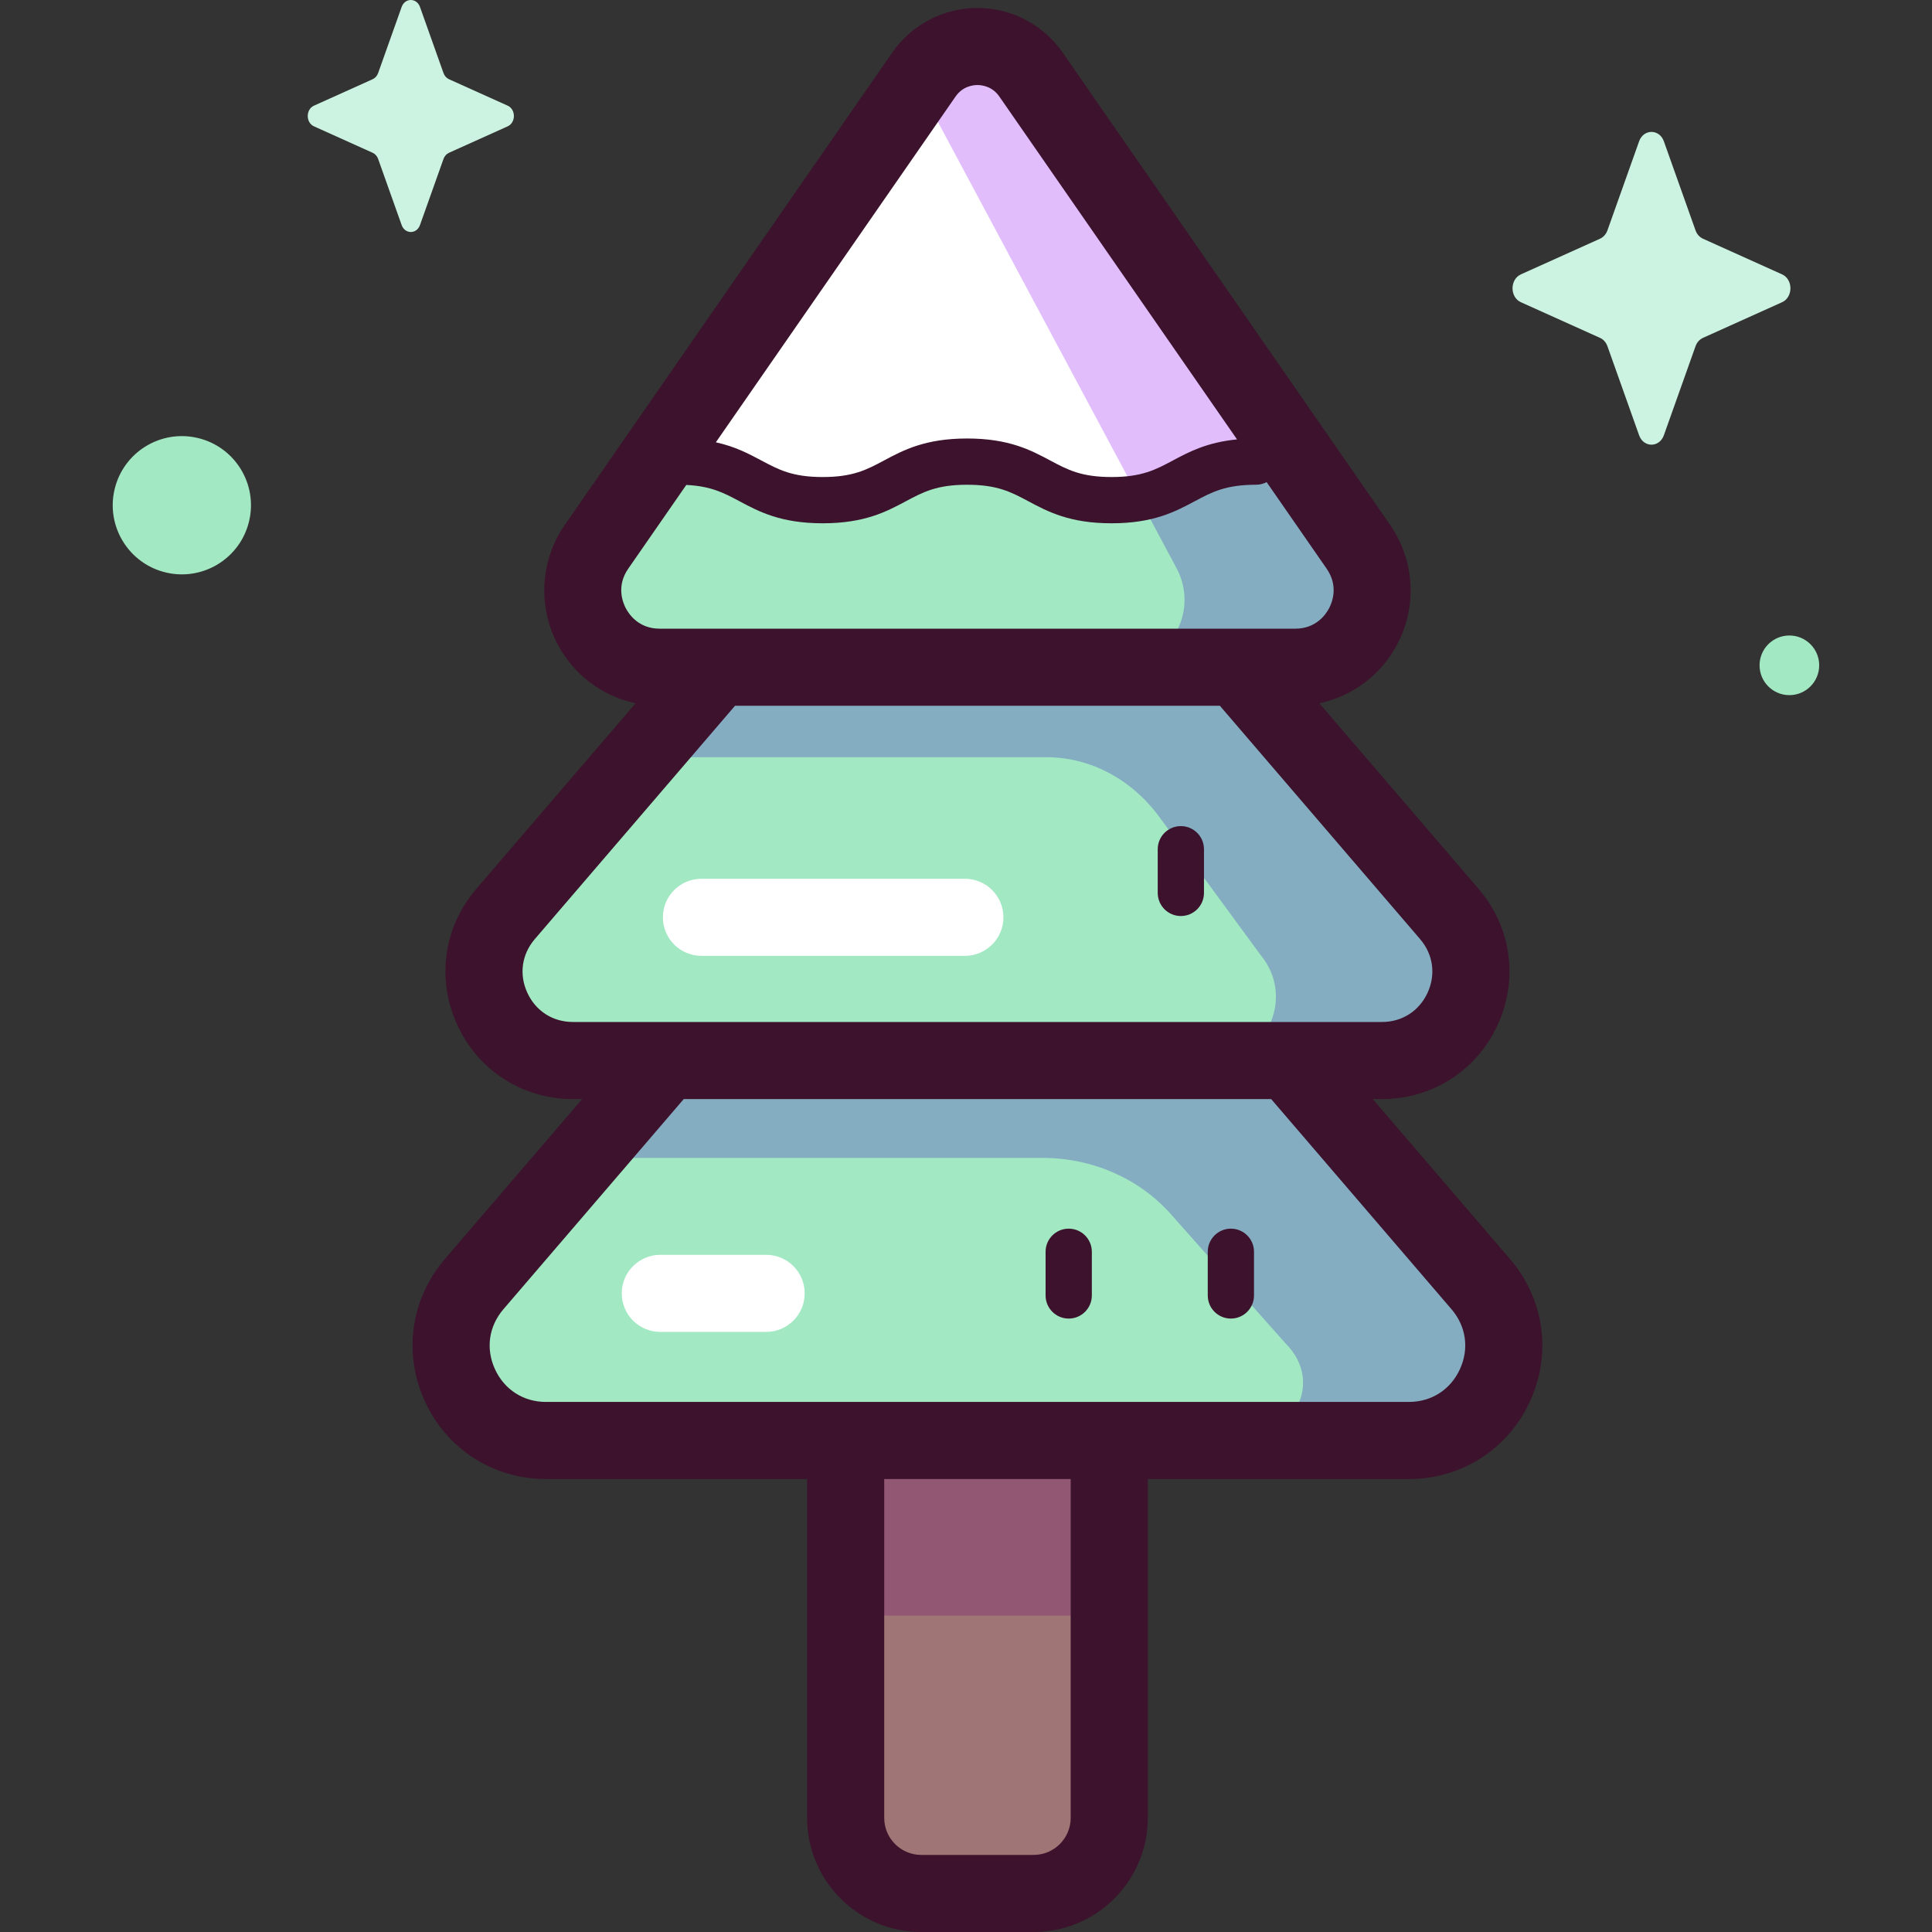 <svg id="Capa_1" enable-background="new 0 0 512 512" height="512" viewBox="0 0 512 512" width="512" xmlns="http://www.w3.org/2000/svg"><rect x="0" y="0" width="512" height="512" fill="#333333" stroke="none"/><g><g><path d="m273.936 501.786h-29.804c-11.057 0-20.02-8.964-20.02-20.021v-153.718h69.845v153.718c-.001 11.057-8.965 20.021-20.021 20.021z" fill="#a07575"/><path d="m222.23 381.296h70.841v46.864h-70.841z" fill="#925873"/><path d="m392.413 340.309-50.847-59.257h24.662c20.104 0 30.945-23.587 17.853-38.845l-56.105-65.386h15.287c16.412 0 26.066-18.438 16.715-31.926l-86.76-125.148c-6.864-9.9-21.503-9.9-28.367 0l-86.76 125.148c-9.351 13.488.302 31.926 16.715 31.926h15.287l-56.105 65.386c-13.092 15.257-2.251 38.845 17.853 38.845h24.662l-50.847 59.257c-13.964 16.274-2.401 41.432 19.043 41.432h228.671c21.444 0 33.007-25.158 19.043-41.432z" fill="#a1e8c3"/><path d="m342.224 117.024-69.007-97.277c-6.864-9.9-21.503-9.9-28.367 0l-69.241 98.569s30.352 15.524 43.268 15.35 19.374-11.476 37.456-11.798c18.082-.323 27.769 11.65 41.008 11.798 13.239.149 44.883-16.642 44.883-16.642z" fill="#fff"/><g fill="#85adc2"><path d="m337.753 279.435h-163.09l-7.712 8.988v19.352l.927-.921h108.413c13.151 0 25.612 5.458 33.97 14.878l30.371 34.231c11.159 11.073 1.179 27.426-16.736 27.431h48.443c22.05 0 34.335-23.637 20.602-39.641z"/><path d="m380.076 239.984-45.544-64.203h-149.794l-3.724 5.25v20.619l.817-.98h95.495c11.584 0 22.561 5.815 29.922 15.851l26.752 36.472c9.829 11.797 1.039 29.222-14.742 29.227h42.671c19.423.001 30.243-25.185 18.147-42.236z"/><path d="m340.766 117.183c-12.536 6.317-25.287 12.283-38.944 14.732l9.958 18.62c6.364 11.899-2.258 26.287-15.752 26.287h47.235c16.413 0 26.066-18.438 16.715-31.926z"/></g><path d="m273.217 19.747c-6.864-9.9-21.503-9.9-28.367 0l-1.807 2.606c.442.599.852 1.241 1.22 1.93l57.558 107.631c13.657-2.449 26.408-8.415 38.944-14.732z" fill="#e1bdfc"/><path d="m440.942 37.456 8.39 23.592c.359 1.01 1.07 1.811 1.968 2.215l20.961 9.444c2.961 1.334 2.961 6.052 0 7.387l-20.961 9.444c-.897.404-1.609 1.205-1.968 2.215l-8.39 23.592c-1.185 3.333-5.377 3.333-6.563 0l-8.39-23.592c-.359-1.01-1.07-1.811-1.968-2.215l-20.961-9.444c-2.961-1.334-2.961-6.053 0-7.387l20.961-9.444c.898-.404 1.609-1.205 1.968-2.215l8.39-23.592c1.186-3.333 5.378-3.333 6.563 0z" fill="#ccf3e2"/><path d="m111.305 1.854 6.224 17.5c.266.749.794 1.343 1.46 1.643l15.549 7.005c2.197.99 2.197 4.49 0 5.479l-15.549 7.005c-.666.3-1.193.894-1.46 1.643l-6.224 17.5c-.879 2.472-3.989 2.472-4.868 0l-6.224-17.5c-.266-.749-.794-1.343-1.46-1.643l-15.549-7.005c-2.196-.99-2.196-4.49 0-5.479l15.549-7.005c.666-.3 1.193-.894 1.46-1.643l6.224-17.5c.879-2.472 3.989-2.472 4.868 0z" fill="#ccf3e2"/><ellipse cx="48.214" cy="133.849" fill="#a1e8c3" rx="18.321" ry="18.321" transform="matrix(.23 -.973 .973 .23 -93.132 150.022)"/><circle cx="474.203" cy="176.316" fill="#a1e8c3" r="7.903"/></g><g><path d="m400.165 333.657-36.375-42.391h2.438c13.338 0 25.086-7.529 30.656-19.649 5.571-12.12 3.635-25.938-5.051-36.062l-42.206-49.186c8.8-1.861 16.419-7.532 20.704-15.715 5.29-10.105 4.539-22.204-1.959-31.578l-86.76-125.148c-5.132-7.402-13.573-11.821-22.579-11.82-9.006 0-17.446 4.419-22.577 11.821h.001l-86.761 125.148c-6.498 9.373-7.248 21.473-1.958 31.578 4.285 8.183 11.903 13.853 20.703 15.714l-42.206 49.186c-8.686 10.124-10.622 23.941-5.051 36.061 5.57 12.121 17.317 19.65 30.657 19.65h2.438l-36.374 42.391c-9.09 10.593-11.116 25.053-5.287 37.736 5.829 12.684 18.122 20.563 32.081 20.563h69.2v89.81c0 16.672 13.563 30.235 30.235 30.235h29.804c16.672 0 30.235-13.563 30.235-30.235v-89.81h69.2c13.959 0 26.251-7.879 32.08-20.562 5.827-12.684 3.802-27.143-5.288-37.737zm-146.921-308.09c.001 0 .001 0 0 0 1.897-2.736 4.68-3.031 5.789-3.031s3.893.295 5.79 3.031l63.001 90.878c-7.945.769-12.719 3.303-17.002 5.589-4.591 2.45-8.216 4.385-16.252 4.385-8.037 0-11.663-1.935-16.253-4.385-5.12-2.732-10.923-5.829-22.025-5.829-11.101 0-16.903 3.097-22.021 5.829-4.59 2.45-8.215 4.385-16.25 4.385-8.036 0-11.661-1.935-16.251-4.385-3.314-1.769-6.924-3.685-12.062-4.82zm-87.409 135.612c-.855-1.632-2.502-5.919.648-10.464l15.389-22.199c6.583.316 9.964 2.109 14.126 4.331 5.119 2.733 10.921 5.829 22.023 5.829 11.101 0 16.902-3.097 22.021-5.829 4.59-2.45 8.215-4.385 16.25-4.385 8.037 0 11.663 1.935 16.253 4.385 5.119 2.732 10.923 5.829 22.025 5.829s16.904-3.097 22.023-5.829c4.59-2.45 8.216-4.385 16.253-4.385 1.021 0 1.981-.253 2.827-.695l15.908 22.948c3.151 4.545 1.503 8.832.649 10.464-.855 1.632-3.439 5.428-8.969 5.428h-168.456c-5.53 0-8.115-3.796-8.97-5.428zm-26.091 101.906c-2.23-4.854-1.485-10.173 1.993-14.227l53.049-61.823h128.495l53.049 61.823c3.478 4.054 4.223 9.372 1.993 14.227-2.231 4.854-6.753 7.752-12.094 7.752h-214.389c-5.343 0-9.865-2.898-12.096-7.752zm143.998 218.68c0 5.407-4.399 9.806-9.806 9.806h-29.804c-5.407 0-9.806-4.399-9.806-9.806v-89.81h49.416zm103.146-118.903c-2.493 5.425-7.547 8.665-13.518 8.665h-228.672c-5.971 0-11.025-3.239-13.519-8.665s-1.661-11.37 2.227-15.901l47.79-55.695h155.676l47.79 55.694c3.888 4.532 4.721 10.477 2.226 15.902z" fill="#3c122c"/><path d="m255.706 253.31h-69.817c-5.641 0-10.214-4.573-10.214-10.214s4.574-10.214 10.214-10.214h69.817c5.641 0 10.214 4.573 10.214 10.214s-4.573 10.214-10.214 10.214z" fill="#fff"/><path d="m203.038 352.969h-28.053c-5.641 0-10.214-4.573-10.214-10.214s4.574-10.214 10.214-10.214h28.053c5.641 0 10.214 4.573 10.214 10.214s-4.574 10.214-10.214 10.214z" fill="#fff"/><g fill="#3c122c"><path d="m283.219 349.436c-3.384 0-6.128-2.744-6.128-6.129v-11.573c0-3.384 2.744-6.129 6.128-6.129 3.385 0 6.129 2.744 6.129 6.129v11.573c0 3.385-2.744 6.129-6.129 6.129z"/><path d="m312.938 242.755c-3.384 0-6.129-2.744-6.129-6.129v-11.573c0-3.385 2.744-6.128 6.129-6.128 3.384 0 6.129 2.744 6.129 6.128v11.573c-.001 3.385-2.745 6.129-6.129 6.129z"/><path d="m326.197 349.436c-3.385 0-6.129-2.744-6.129-6.129v-11.573c0-3.384 2.744-6.129 6.129-6.129 3.384 0 6.129 2.744 6.129 6.129v11.573c0 3.385-2.744 6.129-6.129 6.129z"/></g></g></g></svg>